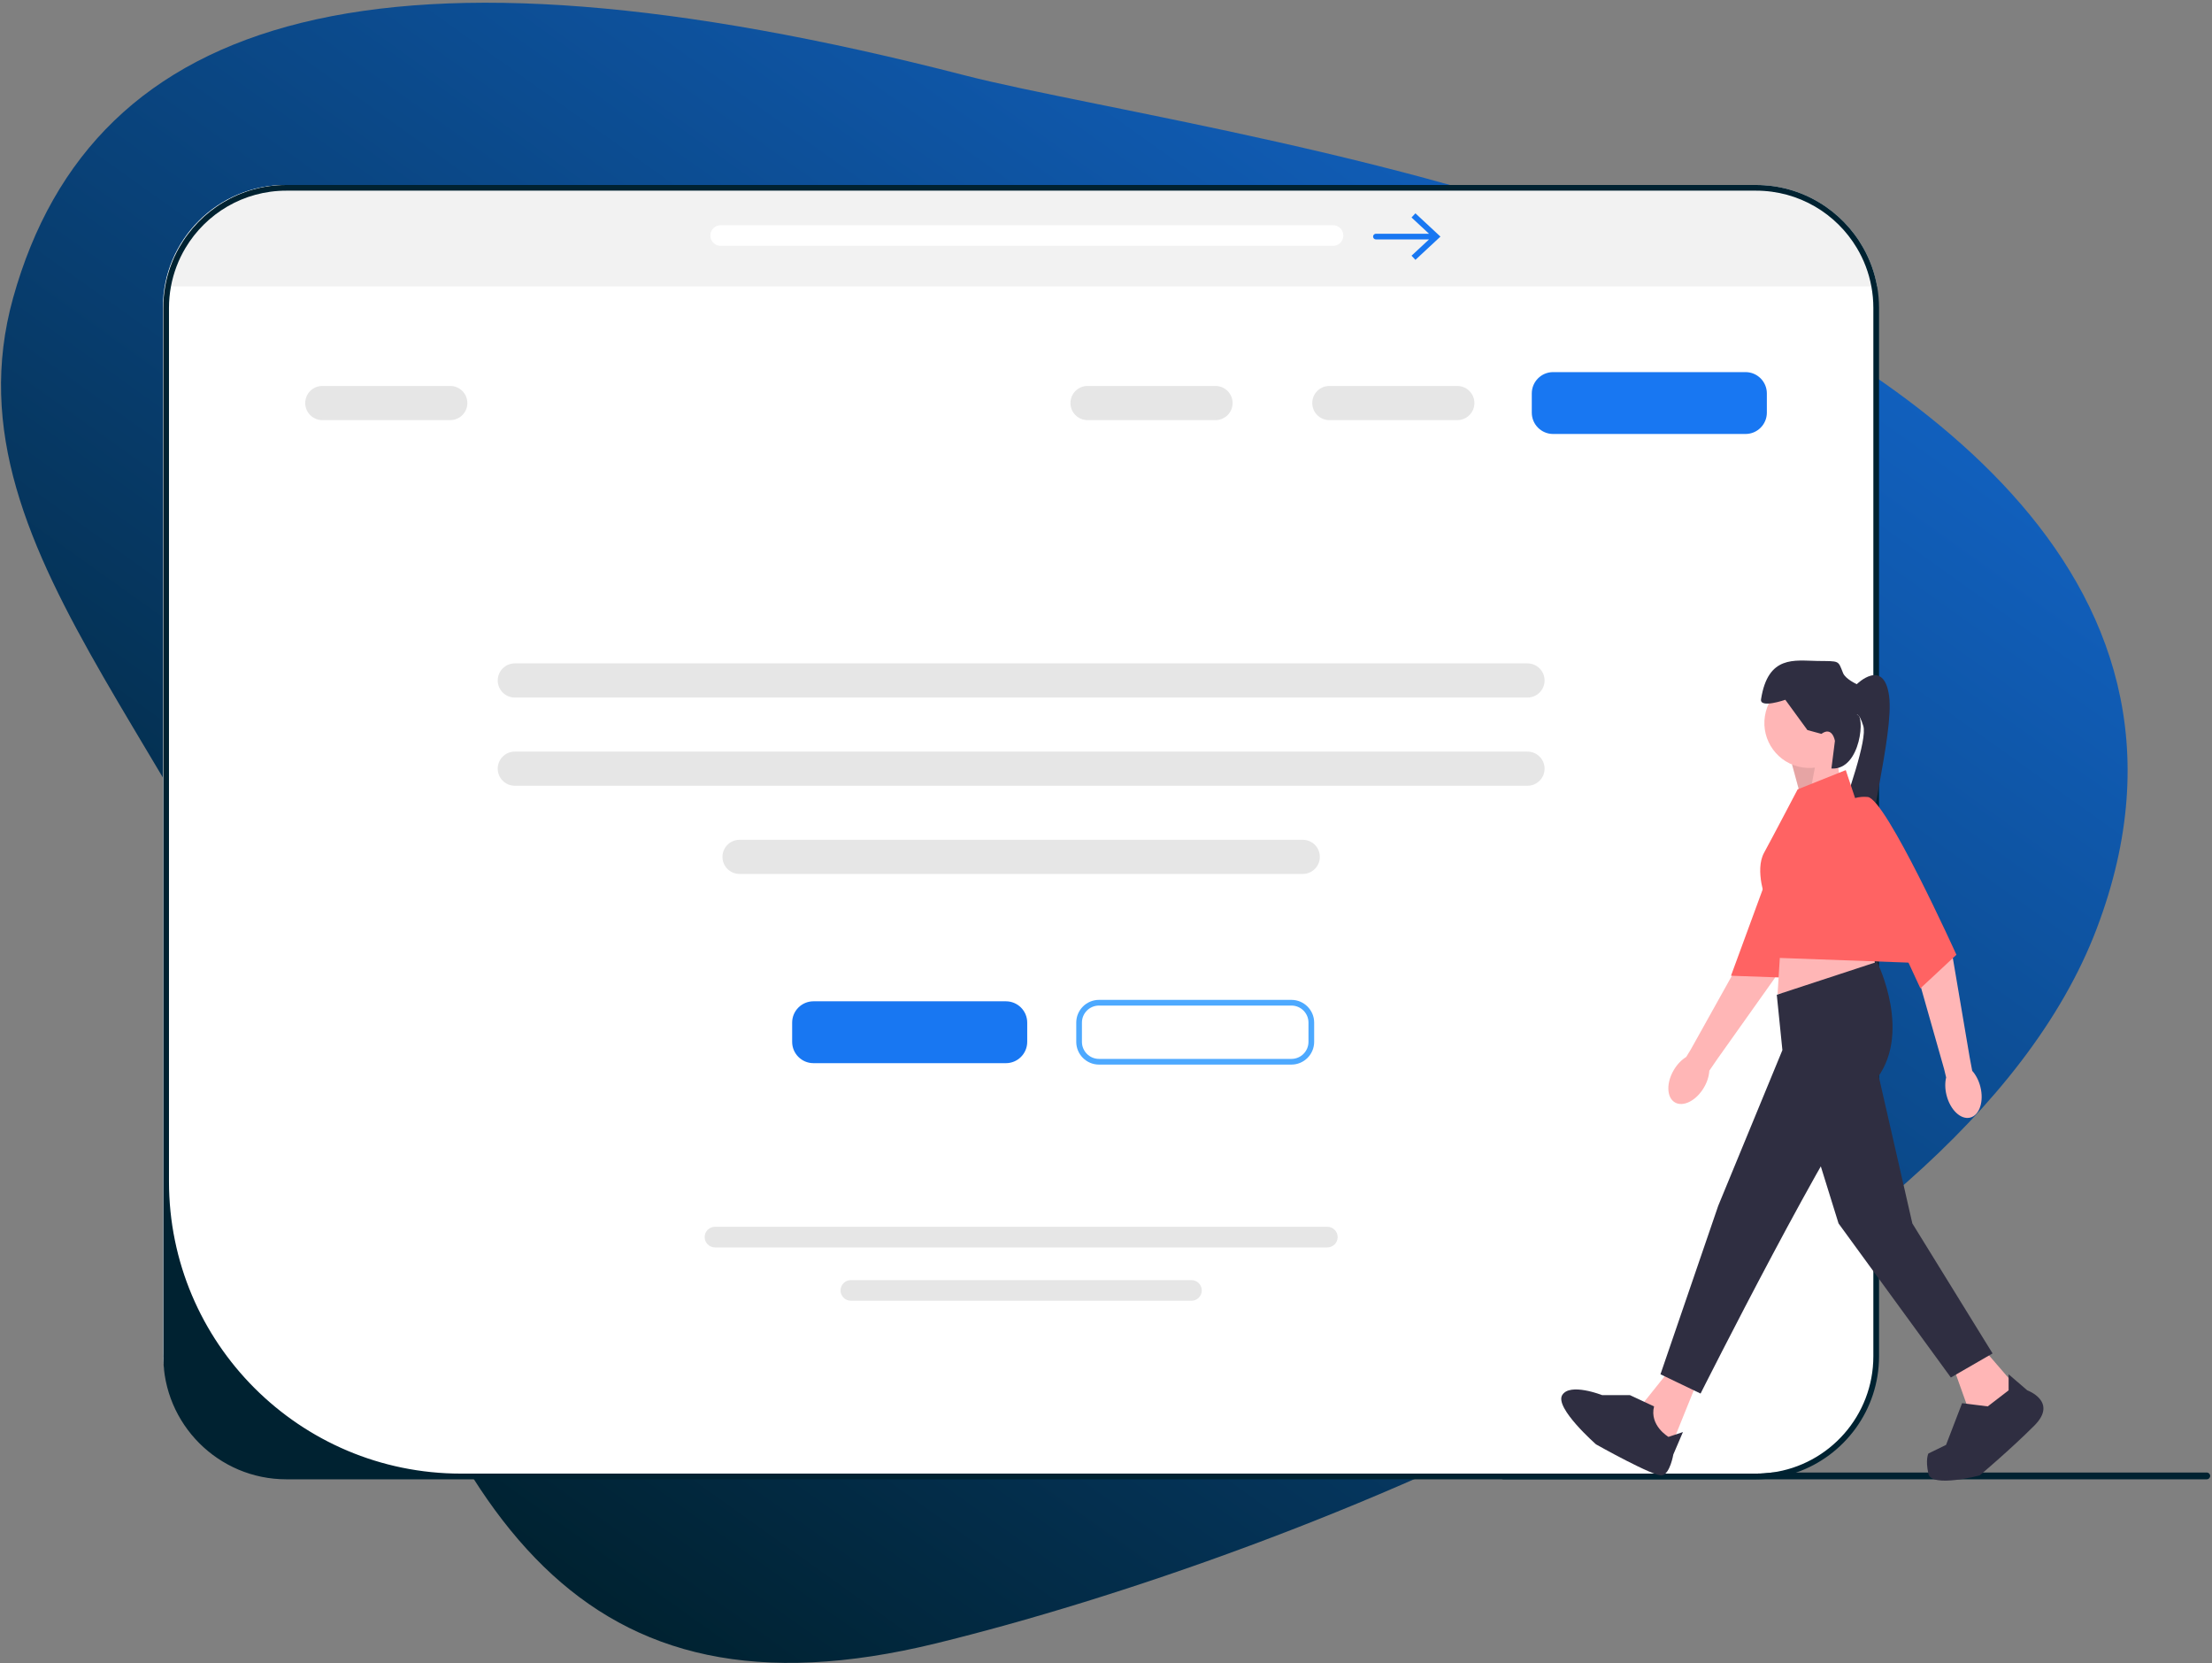 <svg width="777" height="584" viewBox="0 0 777 584" fill="none" xmlns="http://www.w3.org/2000/svg">
<rect x="0" y="0" width="777" height="584" fill="#808080" stroke="none"/>
<path d="M339.116 26.515C382.645 37.728 505.736 55.967 582.638 90.538C659.54 125.108 785.147 198.363 736.443 326.265C687.738 454.166 454.474 546.348 328.868 577.082C203.261 607.816 157.124 533.115 117.394 400.812C77.665 268.51 -21.233 197.42 4.603 104.612C32.811 3.536 135.334 -25.987 339.116 26.515Z" fill="url(#paint0_linear_294_440)"/>
<g clip-path="url(#clip0_294_440)">
<rect x="57.209" y="64.957" width="602.138" height="453.174" rx="43" fill="white"/>
<path d="M659.373 100.578H58.027C58.876 95.762 60.535 91.206 62.853 87.079C70.258 73.89 84.377 64.957 100.555 64.957H616.845C633.013 64.957 647.142 73.89 654.537 87.079C656.855 91.206 658.524 95.762 659.373 100.578Z" fill="#F2F2F2"/>
<path d="M776.357 518.294C776.357 518.953 775.828 519.483 775.168 519.483H528.06C527.401 519.483 526.871 518.953 526.871 518.294C526.871 517.974 526.991 517.694 527.191 517.484H616.845C618.753 517.484 620.622 517.354 622.461 517.104H775.168C775.828 517.104 776.357 517.634 776.357 518.294V518.294Z" fill="#002231"/>
<path d="M536.565 275.928H180.828C177.521 275.928 174.832 273.239 174.832 269.933C174.832 266.627 177.521 263.938 180.828 263.938H536.565C539.872 263.938 542.561 266.627 542.561 269.933C542.561 273.239 539.872 275.928 536.565 275.928Z" fill="#E6E6E6"/>
<path d="M659.373 100.578C658.524 95.762 656.855 91.206 654.537 87.079C647.142 73.89 633.013 64.957 616.845 64.957H100.555C84.377 64.957 70.258 73.89 62.853 87.079C60.535 91.206 58.876 95.762 58.027 100.578C57.587 103.036 57.357 105.564 57.357 108.152V476.287C57.357 500.108 76.733 519.483 100.555 519.483H616.845C621.781 519.483 626.538 518.643 630.964 517.105C647.872 511.249 660.043 495.162 660.043 476.287V108.152C660.043 105.574 659.813 103.036 659.373 100.578ZM658.044 476.287C658.044 497.131 642.556 514.367 622.461 517.105C620.622 517.354 618.753 517.484 616.845 517.484H161.92C105.272 517.484 59.356 471.561 59.356 414.916V108.152C59.356 105.564 59.596 103.036 60.055 100.578C60.955 95.722 62.703 91.176 65.151 87.079C72.336 75.029 85.507 66.955 100.555 66.955H616.845C631.894 66.955 645.064 75.029 652.249 87.079C654.697 91.176 656.446 95.722 657.345 100.578C657.805 103.036 658.044 105.564 658.044 108.152V476.287Z" fill="#002231"/>
<path d="M632.859 280.863L629.478 268.466L644.694 262.83L646.385 274.101L632.859 280.863Z" fill="#FFB6B6"/>
<path opacity="0.1" d="M632.859 280.863L629.478 268.466L638.439 264.686L635.655 279.302L632.859 280.863Z" fill="black"/>
<path d="M588.315 387.116C585.409 385.387 585.255 380.283 587.973 375.716C589.162 373.717 590.705 372.152 592.307 371.17L593.903 368.563L614.09 332.376C614.09 332.376 622.926 298.247 626.524 294.12C630.122 289.994 635.323 290.966 635.323 290.966L639.937 295.064L623.47 343.403L603.149 372.018L600.426 376C600.327 377.877 599.687 379.979 598.498 381.978C595.78 386.545 591.222 388.845 588.315 387.116V387.116Z" fill="#FFB6B6"/>
<path d="M632.027 277.322C632.027 277.322 638.448 277.074 642.499 282.061C646.55 287.049 625.327 343.261 625.327 343.261L608.04 342.649L632.027 277.322V277.322Z" fill="#FF6363"/>
<path d="M633.105 269.495C641.715 270.845 649.786 264.959 651.133 256.35C652.48 247.74 646.593 239.667 637.982 238.318C629.372 236.968 621.301 242.854 619.954 251.463C618.607 260.073 624.494 268.146 633.105 269.495Z" fill="#FFB6B6"/>
<path d="M596.791 483.735L586.083 510.221L579.884 504.022L577.629 492.188L586.646 480.917L596.791 483.735Z" fill="#FFB6B6"/>
<path d="M697.106 474.155L707.814 486.553L702.742 496.696L691.47 495.006L685.834 479.227L697.106 474.155Z" fill="#FFB6B6"/>
<path d="M625.814 326.228L624.406 349.051L659.347 342.852L657.092 328.764L625.814 326.228Z" fill="#FFB6B6"/>
<path d="M624.124 349.333L659.347 337.78C659.347 337.78 672.309 363.703 658.22 380.045C644.13 396.387 597.354 489.37 597.354 489.37L583.265 482.608L603.553 423.437L626.096 368.774L624.124 349.333V349.333Z" fill="#2F2E41"/>
<path d="M658.22 370.465L671.745 429.636L699.924 475.282L685.271 483.735L645.821 429.636L632.859 387.935L658.22 370.465Z" fill="#2F2E41"/>
<path d="M572.557 489.934H562.797C562.797 489.934 551.408 485.426 548.739 489.934C546.07 494.442 560.648 507.228 560.648 507.228C560.648 507.228 581.011 518.674 583.829 518.11C586.646 517.547 587.774 510.785 587.774 510.785L591.155 502.895L586.083 504.586C586.083 504.586 579.32 500.641 581.011 493.879L572.557 489.934V489.934Z" fill="#2F2E41"/>
<path d="M705.559 488.243V482.608L712.112 488.243C712.112 488.243 723.03 492.188 714.577 500.641C706.123 509.094 695.415 518.11 695.415 518.11C695.415 518.11 678.508 522.619 677.381 517.547C676.254 512.475 677.381 510.423 677.381 510.423L683.58 507.403L689.216 492.751L698.233 493.879L705.559 488.243Z" fill="#2F2E41"/>
<path d="M639.797 257.71L634.873 256.368L627.123 245.742C627.123 245.742 618.075 248.888 618.597 245.547C621.036 229.958 630.415 231.998 638.384 232.106C646.353 232.214 645.561 231.805 647.414 236.373C648.261 238.462 652.224 240.264 652.224 240.264C652.224 240.264 661.674 230.908 663.568 244.324C665.462 257.74 654.266 296.483 657.641 300.435C661.016 304.386 640.594 304.603 644.796 291.86C648.998 279.116 656.031 259.684 654.501 254.881C652.97 250.078 652.239 251.104 652.239 251.104C655.176 250.41 653.874 270.54 643.315 269.881L644.547 260.166C644.547 260.166 643.66 254.893 639.797 257.71L639.797 257.71Z" fill="#2F2E41"/>
<path d="M631.45 277.2L648.357 270.438L670.9 338.062L624.518 336.373L620.342 316.189C620.342 316.189 616.264 305.684 619.646 299.485C623.027 293.287 631.45 277.2 631.45 277.2V277.2Z" fill="#FF6363"/>
<path d="M692.068 392.463C688.79 393.296 685.072 389.797 683.764 384.647C683.191 382.393 683.175 380.195 683.613 378.368L682.897 375.396L671.578 335.538C671.578 335.538 657.484 303.732 657.109 298.27C656.735 292.808 657.305 291.248 657.305 291.248L663.465 290.881L686.008 336.697L691.878 371.298L692.769 376.039C694.026 377.436 695.061 379.374 695.633 381.628C696.942 386.778 695.346 391.629 692.068 392.463L692.068 392.463Z" fill="#FFB6B6"/>
<path d="M645.326 283.935C645.326 283.935 649.69 279.218 656.081 279.878C662.473 280.538 687.221 335.284 687.221 335.284L674.567 347.079L645.326 283.935V283.935Z" fill="#FF6363"/>
<path d="M353.345 373.35H285.739C281.613 373.35 278.256 369.993 278.256 365.867V359.106C278.256 354.981 281.613 351.625 285.739 351.625H353.345C357.47 351.625 360.827 354.981 360.827 359.106V365.867C360.827 369.993 357.47 373.35 353.345 373.35Z" fill="#1877F2"/>
<path d="M613.153 152.398H545.547C541.421 152.398 538.064 149.041 538.064 144.916V138.155C538.064 134.029 541.421 130.673 545.547 130.673H613.153C617.279 130.673 620.636 134.029 620.636 138.155V144.916C620.636 149.041 617.279 152.398 613.153 152.398Z" fill="#1877F2"/>
<path d="M453.638 373.849H386.032C381.631 373.849 378.05 370.268 378.05 365.868V359.106C378.05 354.706 381.631 351.125 386.032 351.125H453.638C458.04 351.125 461.621 354.706 461.621 359.106V365.868C461.621 370.268 458.04 373.849 453.638 373.849ZM386.032 353.124C382.733 353.124 380.048 355.807 380.048 359.106V365.868C380.048 369.167 382.733 371.851 386.032 371.851H453.638C456.937 371.851 459.622 369.167 459.622 365.868V359.106C459.622 355.807 456.937 353.124 453.638 353.124H386.032Z" fill="#4DA9FF"/>
<path d="M536.565 244.953H180.828C177.521 244.953 174.832 242.263 174.832 238.957C174.832 235.652 177.521 232.962 180.828 232.962H536.565C539.872 232.962 542.561 235.652 542.561 238.957C542.561 242.263 539.872 244.953 536.565 244.953Z" fill="#E6E6E6"/>
<path d="M158.173 147.531H113.206C109.9 147.531 107.21 144.842 107.21 141.536C107.21 138.23 109.9 135.54 113.206 135.54H158.173C161.479 135.54 164.168 138.23 164.168 141.536C164.168 144.842 161.479 147.531 158.173 147.531V147.531Z" fill="#E6E6E6"/>
<path d="M426.975 147.531H382.008C378.702 147.531 376.012 144.842 376.012 141.536C376.012 138.23 378.702 135.54 382.008 135.54H426.975C430.281 135.54 432.97 138.23 432.97 141.536C432.97 144.842 430.281 147.531 426.975 147.531Z" fill="#E6E6E6"/>
<path d="M511.912 147.531H466.945C463.639 147.531 460.95 144.842 460.95 141.536C460.95 138.23 463.639 135.54 466.945 135.54H511.912C515.218 135.54 517.908 138.23 517.908 141.536C517.908 144.842 515.218 147.531 511.912 147.531Z" fill="#E6E6E6"/>
<path d="M457.624 306.903H259.77C256.463 306.903 253.774 304.214 253.774 300.908C253.774 297.602 256.463 294.913 259.77 294.913H457.624C460.93 294.913 463.619 297.602 463.619 300.908C463.619 304.214 460.93 306.903 457.624 306.903Z" fill="#E6E6E6"/>
<path d="M466.249 438.054H251.151C249.152 438.054 247.526 436.428 247.526 434.429C247.526 432.43 249.152 430.804 251.151 430.804H466.249C468.248 430.804 469.874 432.43 469.874 434.429C469.874 436.428 468.248 438.054 466.249 438.054Z" fill="#E6E6E6"/>
<path d="M418.516 456.783H298.884C296.884 456.783 295.258 455.157 295.258 453.158C295.258 451.159 296.884 449.533 298.884 449.533H418.516C420.515 449.533 422.142 451.159 422.142 453.158C422.142 455.157 420.515 456.783 418.516 456.783Z" fill="#E6E6E6"/>
<path d="M468.247 86.336H253.15C251.151 86.336 249.525 84.71 249.525 82.711C249.525 80.712 251.151 79.086 253.15 79.086H468.247C470.246 79.086 471.872 80.712 471.872 82.711C471.872 84.71 470.246 86.336 468.247 86.336Z" fill="white"/>
<path d="M497.186 74.911L495.823 76.375L501.964 82.083H483.315C482.763 82.083 482.316 82.531 482.316 83.082C482.316 83.634 482.763 84.082 483.315 84.082H501.968L495.823 89.792L497.186 91.256L505.976 83.085L497.186 74.911V74.911Z" fill="#1877F2"/>
</g>
<defs>
<linearGradient id="paint0_linear_294_440" x1="139.095" y1="512.284" x2="627.889" y2="-173.46" gradientUnits="userSpaceOnUse">
<stop stop-color="#002231"/>
<stop offset="1" stop-color="#1877F2"/>
</linearGradient>
<clipPath id="clip0_294_440">
<rect width="719" height="455" fill="white" transform="translate(57.357 64.957)"/>
</clipPath>
</defs>
</svg>

